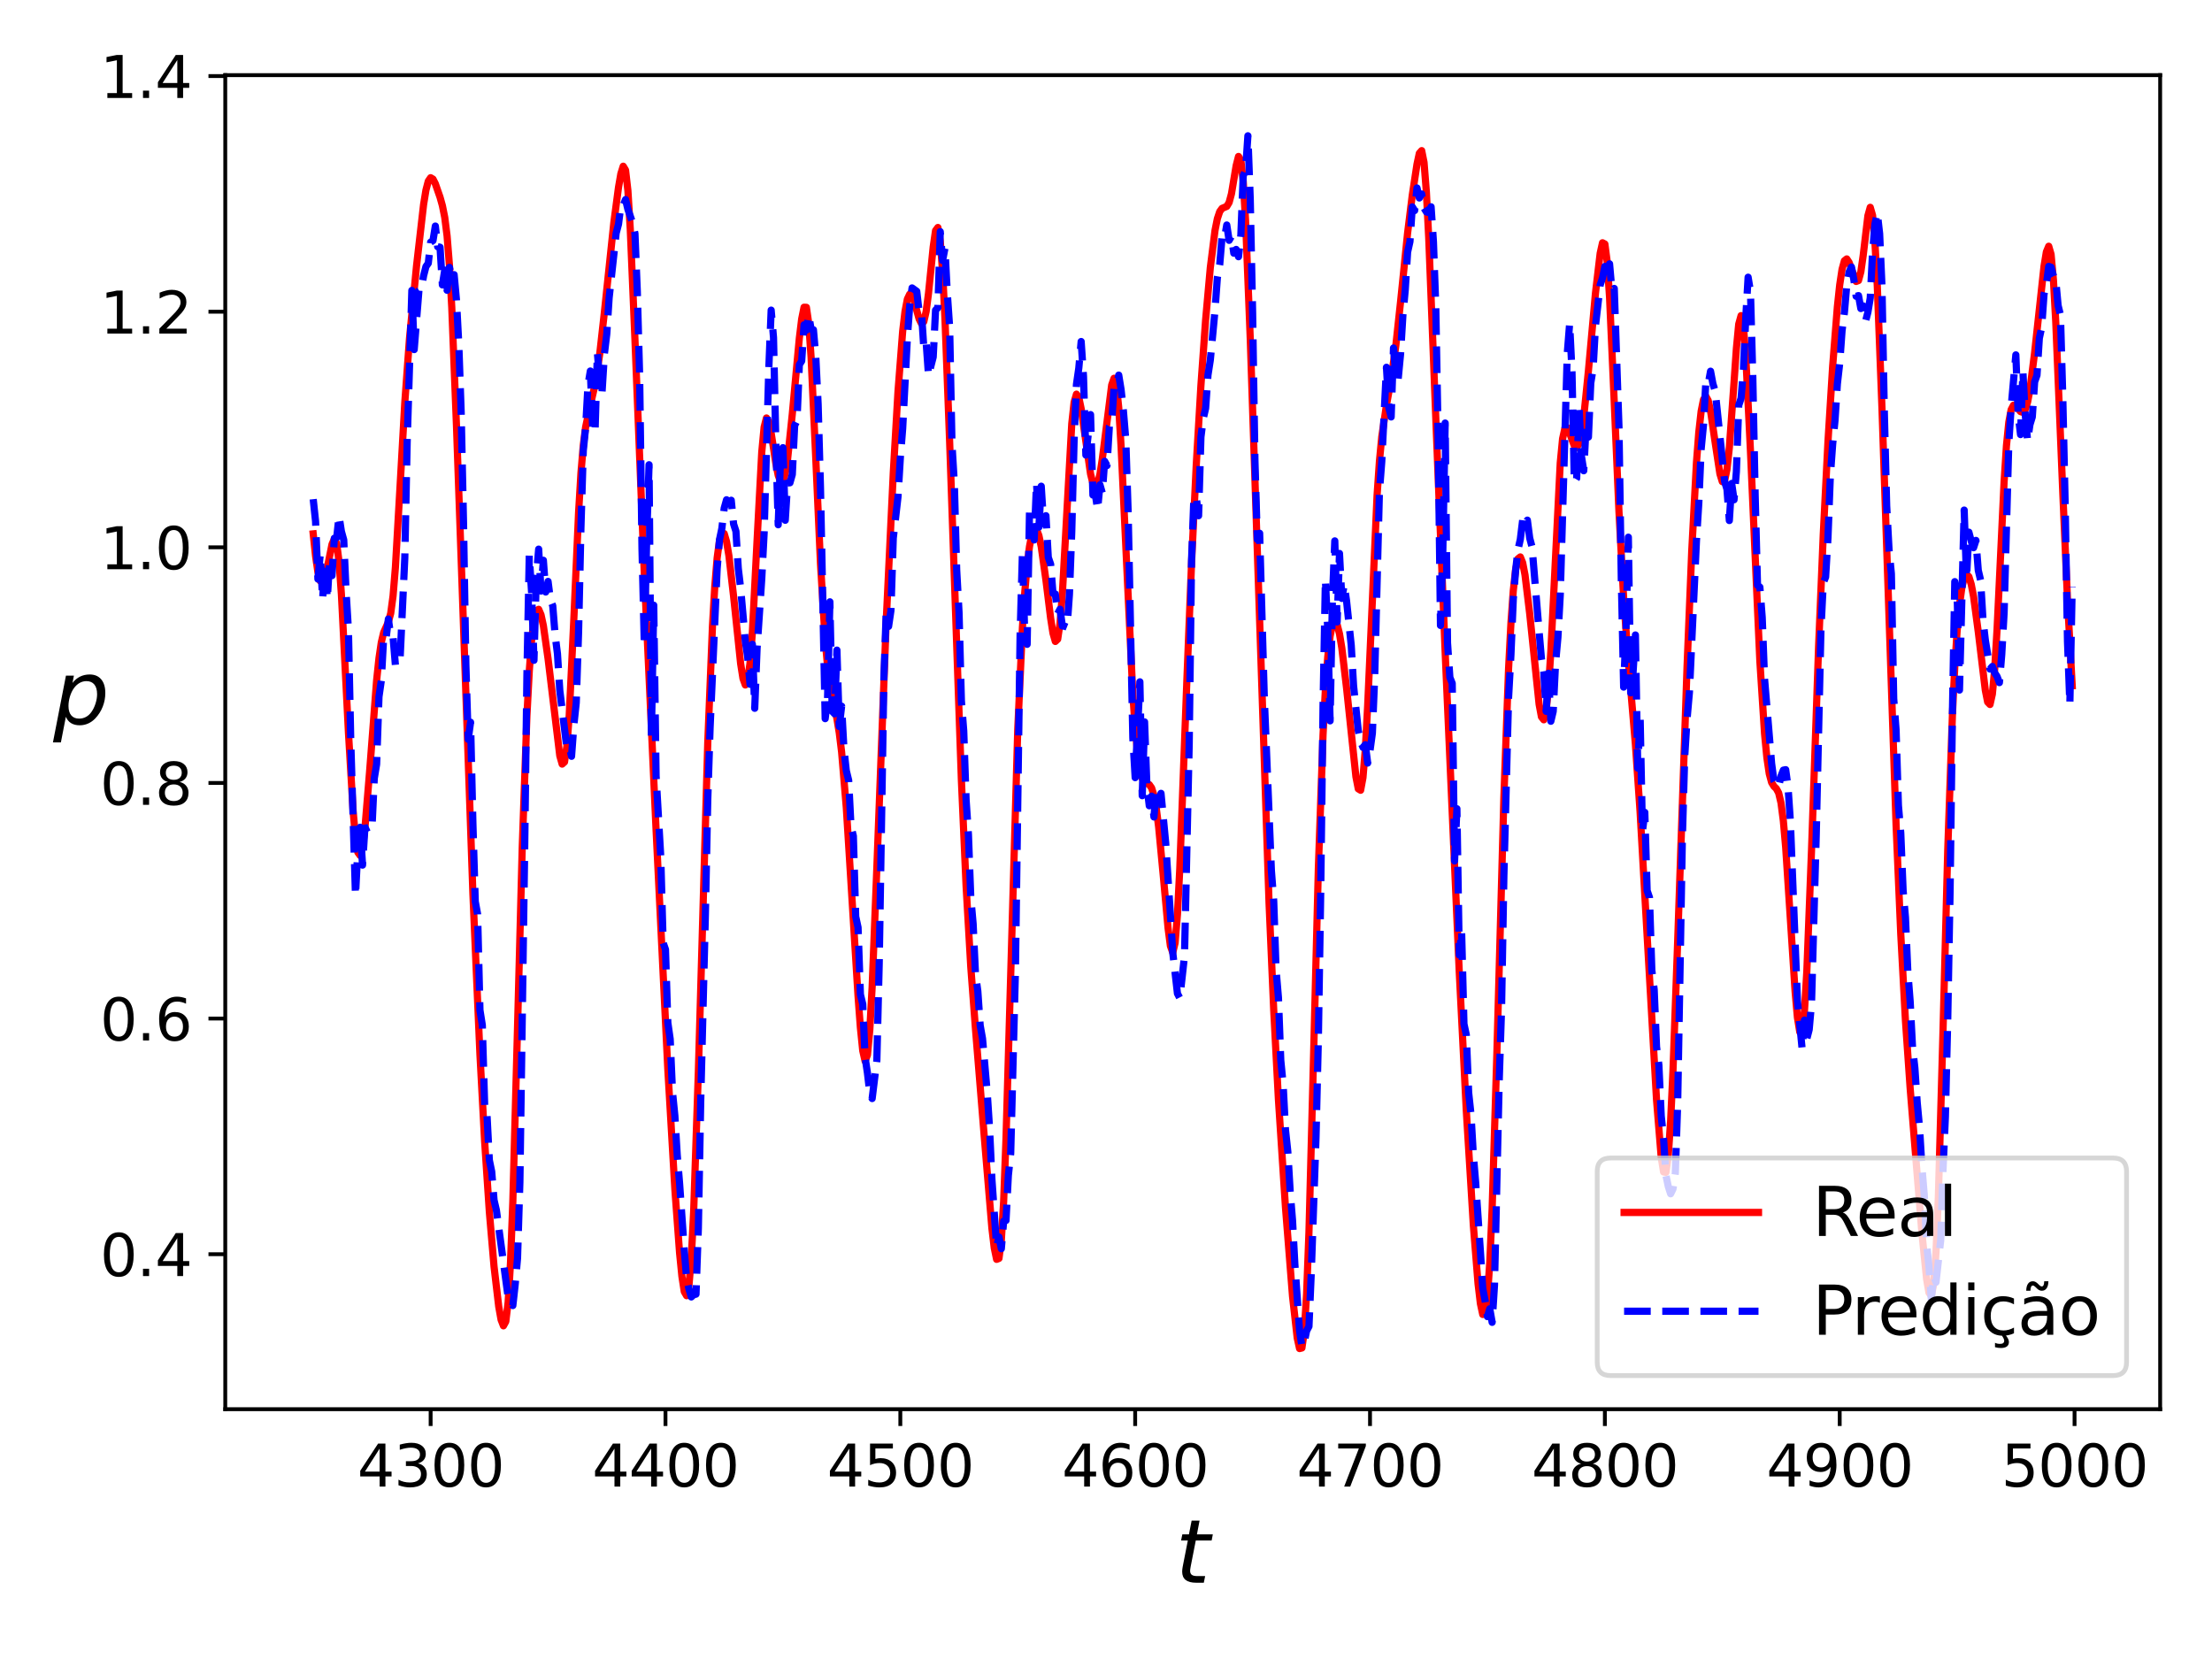 <?xml version="1.0" encoding="utf-8" standalone="no"?>
<!DOCTYPE svg PUBLIC "-//W3C//DTD SVG 1.1//EN"
  "http://www.w3.org/Graphics/SVG/1.1/DTD/svg11.dtd">
<svg xmlns:xlink="http://www.w3.org/1999/xlink" width="460.8pt" height="345.6pt" viewBox="0 0 460.8 345.6" xmlns="http://www.w3.org/2000/svg" version="1.1">
 <defs>
  <style type="text/css">*{stroke-linejoin: round; stroke-linecap: butt}</style>
 </defs>
 <g id="figure_1">
  <g id="patch_1">
   <path d="M 0 345.6 
L 460.8 345.6 
L 460.8 0 
L 0 0 
z
" style="fill: #ffffff"/>
  </g>
  <g id="axes_1">
   <g id="patch_2">
    <path d="M 46.927 293.56 
L 450 293.56 
L 450 15.656 
L 46.927 15.656 
z
" style="fill: #ffffff"/>
   </g>
   <g id="matplotlib.axis_1">
    <g id="xtick_1">
     <g id="line2d_1">
      <defs>
       <path id="ma692138d02" d="M 0 0 
L 0 3.5 
" style="stroke: #000000; stroke-width: 0.8"/>
      </defs>
      <g>
       <use xlink:href="#ma692138d02" x="89.71" y="293.56" style="stroke: #000000; stroke-width: 0.8"/>
      </g>
     </g>
     <g id="text_1">
      <!-- 4300 -->
      <g transform="translate(74.44 309.678)scale(0.12 -0.12)">
       <defs>
        <path id="DejaVuSans-34" d="M 2419 4116 
L 825 1625 
L 2419 1625 
L 2419 4116 
z
M 2253 4666 
L 3047 4666 
L 3047 1625 
L 3713 1625 
L 3713 1100 
L 3047 1100 
L 3047 0 
L 2419 0 
L 2419 1100 
L 313 1100 
L 313 1709 
L 2253 4666 
z
" transform="scale(0.016)"/>
        <path id="DejaVuSans-33" d="M 2597 2516 
Q 3050 2419 3304 2112 
Q 3559 1806 3559 1356 
Q 3559 666 3084 287 
Q 2609 -91 1734 -91 
Q 1441 -91 1130 -33 
Q 819 25 488 141 
L 488 750 
Q 750 597 1062 519 
Q 1375 441 1716 441 
Q 2309 441 2620 675 
Q 2931 909 2931 1356 
Q 2931 1769 2642 2001 
Q 2353 2234 1838 2234 
L 1294 2234 
L 1294 2753 
L 1863 2753 
Q 2328 2753 2575 2939 
Q 2822 3125 2822 3475 
Q 2822 3834 2567 4026 
Q 2313 4219 1838 4219 
Q 1578 4219 1281 4162 
Q 984 4106 628 3988 
L 628 4550 
Q 988 4650 1302 4700 
Q 1616 4750 1894 4750 
Q 2613 4750 3031 4423 
Q 3450 4097 3450 3541 
Q 3450 3153 3228 2886 
Q 3006 2619 2597 2516 
z
" transform="scale(0.016)"/>
        <path id="DejaVuSans-30" d="M 2034 4250 
Q 1547 4250 1301 3770 
Q 1056 3291 1056 2328 
Q 1056 1369 1301 889 
Q 1547 409 2034 409 
Q 2525 409 2770 889 
Q 3016 1369 3016 2328 
Q 3016 3291 2770 3770 
Q 2525 4250 2034 4250 
z
M 2034 4750 
Q 2819 4750 3233 4129 
Q 3647 3509 3647 2328 
Q 3647 1150 3233 529 
Q 2819 -91 2034 -91 
Q 1250 -91 836 529 
Q 422 1150 422 2328 
Q 422 3509 836 4129 
Q 1250 4750 2034 4750 
z
" transform="scale(0.016)"/>
       </defs>
       <use xlink:href="#DejaVuSans-34"/>
       <use xlink:href="#DejaVuSans-33" x="63.623"/>
       <use xlink:href="#DejaVuSans-30" x="127.246"/>
       <use xlink:href="#DejaVuSans-30" x="190.869"/>
      </g>
     </g>
    </g>
    <g id="xtick_2">
     <g id="line2d_2">
      <g>
       <use xlink:href="#ma692138d02" x="138.632" y="293.56" style="stroke: #000000; stroke-width: 0.8"/>
      </g>
     </g>
     <g id="text_2">
      <!-- 4400 -->
      <g transform="translate(123.362 309.678)scale(0.12 -0.12)">
       <use xlink:href="#DejaVuSans-34"/>
       <use xlink:href="#DejaVuSans-34" x="63.623"/>
       <use xlink:href="#DejaVuSans-30" x="127.246"/>
       <use xlink:href="#DejaVuSans-30" x="190.869"/>
      </g>
     </g>
    </g>
    <g id="xtick_3">
     <g id="line2d_3">
      <g>
       <use xlink:href="#ma692138d02" x="187.555" y="293.56" style="stroke: #000000; stroke-width: 0.8"/>
      </g>
     </g>
     <g id="text_3">
      <!-- 4500 -->
      <g transform="translate(172.285 309.678)scale(0.12 -0.12)">
       <defs>
        <path id="DejaVuSans-35" d="M 691 4666 
L 3169 4666 
L 3169 4134 
L 1269 4134 
L 1269 2991 
Q 1406 3038 1543 3061 
Q 1681 3084 1819 3084 
Q 2600 3084 3056 2656 
Q 3513 2228 3513 1497 
Q 3513 744 3044 326 
Q 2575 -91 1722 -91 
Q 1428 -91 1123 -41 
Q 819 9 494 109 
L 494 744 
Q 775 591 1075 516 
Q 1375 441 1709 441 
Q 2250 441 2565 725 
Q 2881 1009 2881 1497 
Q 2881 1984 2565 2268 
Q 2250 2553 1709 2553 
Q 1456 2553 1204 2497 
Q 953 2441 691 2322 
L 691 4666 
z
" transform="scale(0.016)"/>
       </defs>
       <use xlink:href="#DejaVuSans-34"/>
       <use xlink:href="#DejaVuSans-35" x="63.623"/>
       <use xlink:href="#DejaVuSans-30" x="127.246"/>
       <use xlink:href="#DejaVuSans-30" x="190.869"/>
      </g>
     </g>
    </g>
    <g id="xtick_4">
     <g id="line2d_4">
      <g>
       <use xlink:href="#ma692138d02" x="236.477" y="293.56" style="stroke: #000000; stroke-width: 0.8"/>
      </g>
     </g>
     <g id="text_4">
      <!-- 4600 -->
      <g transform="translate(221.207 309.678)scale(0.12 -0.12)">
       <defs>
        <path id="DejaVuSans-36" d="M 2113 2584 
Q 1688 2584 1439 2293 
Q 1191 2003 1191 1497 
Q 1191 994 1439 701 
Q 1688 409 2113 409 
Q 2538 409 2786 701 
Q 3034 994 3034 1497 
Q 3034 2003 2786 2293 
Q 2538 2584 2113 2584 
z
M 3366 4563 
L 3366 3988 
Q 3128 4100 2886 4159 
Q 2644 4219 2406 4219 
Q 1781 4219 1451 3797 
Q 1122 3375 1075 2522 
Q 1259 2794 1537 2939 
Q 1816 3084 2150 3084 
Q 2853 3084 3261 2657 
Q 3669 2231 3669 1497 
Q 3669 778 3244 343 
Q 2819 -91 2113 -91 
Q 1303 -91 875 529 
Q 447 1150 447 2328 
Q 447 3434 972 4092 
Q 1497 4750 2381 4750 
Q 2619 4750 2861 4703 
Q 3103 4656 3366 4563 
z
" transform="scale(0.016)"/>
       </defs>
       <use xlink:href="#DejaVuSans-34"/>
       <use xlink:href="#DejaVuSans-36" x="63.623"/>
       <use xlink:href="#DejaVuSans-30" x="127.246"/>
       <use xlink:href="#DejaVuSans-30" x="190.869"/>
      </g>
     </g>
    </g>
    <g id="xtick_5">
     <g id="line2d_5">
      <g>
       <use xlink:href="#ma692138d02" x="285.4" y="293.56" style="stroke: #000000; stroke-width: 0.8"/>
      </g>
     </g>
     <g id="text_5">
      <!-- 4700 -->
      <g transform="translate(270.13 309.678)scale(0.12 -0.12)">
       <defs>
        <path id="DejaVuSans-37" d="M 525 4666 
L 3525 4666 
L 3525 4397 
L 1831 0 
L 1172 0 
L 2766 4134 
L 525 4134 
L 525 4666 
z
" transform="scale(0.016)"/>
       </defs>
       <use xlink:href="#DejaVuSans-34"/>
       <use xlink:href="#DejaVuSans-37" x="63.623"/>
       <use xlink:href="#DejaVuSans-30" x="127.246"/>
       <use xlink:href="#DejaVuSans-30" x="190.869"/>
      </g>
     </g>
    </g>
    <g id="xtick_6">
     <g id="line2d_6">
      <g>
       <use xlink:href="#ma692138d02" x="334.323" y="293.56" style="stroke: #000000; stroke-width: 0.8"/>
      </g>
     </g>
     <g id="text_6">
      <!-- 4800 -->
      <g transform="translate(319.053 309.678)scale(0.12 -0.12)">
       <defs>
        <path id="DejaVuSans-38" d="M 2034 2216 
Q 1584 2216 1326 1975 
Q 1069 1734 1069 1313 
Q 1069 891 1326 650 
Q 1584 409 2034 409 
Q 2484 409 2743 651 
Q 3003 894 3003 1313 
Q 3003 1734 2745 1975 
Q 2488 2216 2034 2216 
z
M 1403 2484 
Q 997 2584 770 2862 
Q 544 3141 544 3541 
Q 544 4100 942 4425 
Q 1341 4750 2034 4750 
Q 2731 4750 3128 4425 
Q 3525 4100 3525 3541 
Q 3525 3141 3298 2862 
Q 3072 2584 2669 2484 
Q 3125 2378 3379 2068 
Q 3634 1759 3634 1313 
Q 3634 634 3220 271 
Q 2806 -91 2034 -91 
Q 1263 -91 848 271 
Q 434 634 434 1313 
Q 434 1759 690 2068 
Q 947 2378 1403 2484 
z
M 1172 3481 
Q 1172 3119 1398 2916 
Q 1625 2713 2034 2713 
Q 2441 2713 2670 2916 
Q 2900 3119 2900 3481 
Q 2900 3844 2670 4047 
Q 2441 4250 2034 4250 
Q 1625 4250 1398 4047 
Q 1172 3844 1172 3481 
z
" transform="scale(0.016)"/>
       </defs>
       <use xlink:href="#DejaVuSans-34"/>
       <use xlink:href="#DejaVuSans-38" x="63.623"/>
       <use xlink:href="#DejaVuSans-30" x="127.246"/>
       <use xlink:href="#DejaVuSans-30" x="190.869"/>
      </g>
     </g>
    </g>
    <g id="xtick_7">
     <g id="line2d_7">
      <g>
       <use xlink:href="#ma692138d02" x="383.245" y="293.56" style="stroke: #000000; stroke-width: 0.8"/>
      </g>
     </g>
     <g id="text_7">
      <!-- 4900 -->
      <g transform="translate(367.975 309.678)scale(0.12 -0.12)">
       <defs>
        <path id="DejaVuSans-39" d="M 703 97 
L 703 672 
Q 941 559 1184 500 
Q 1428 441 1663 441 
Q 2288 441 2617 861 
Q 2947 1281 2994 2138 
Q 2813 1869 2534 1725 
Q 2256 1581 1919 1581 
Q 1219 1581 811 2004 
Q 403 2428 403 3163 
Q 403 3881 828 4315 
Q 1253 4750 1959 4750 
Q 2769 4750 3195 4129 
Q 3622 3509 3622 2328 
Q 3622 1225 3098 567 
Q 2575 -91 1691 -91 
Q 1453 -91 1209 -44 
Q 966 3 703 97 
z
M 1959 2075 
Q 2384 2075 2632 2365 
Q 2881 2656 2881 3163 
Q 2881 3666 2632 3958 
Q 2384 4250 1959 4250 
Q 1534 4250 1286 3958 
Q 1038 3666 1038 3163 
Q 1038 2656 1286 2365 
Q 1534 2075 1959 2075 
z
" transform="scale(0.016)"/>
       </defs>
       <use xlink:href="#DejaVuSans-34"/>
       <use xlink:href="#DejaVuSans-39" x="63.623"/>
       <use xlink:href="#DejaVuSans-30" x="127.246"/>
       <use xlink:href="#DejaVuSans-30" x="190.869"/>
      </g>
     </g>
    </g>
    <g id="xtick_8">
     <g id="line2d_8">
      <g>
       <use xlink:href="#ma692138d02" x="432.168" y="293.56" style="stroke: #000000; stroke-width: 0.8"/>
      </g>
     </g>
     <g id="text_8">
      <!-- 5000 -->
      <g transform="translate(416.898 309.678)scale(0.12 -0.12)">
       <use xlink:href="#DejaVuSans-35"/>
       <use xlink:href="#DejaVuSans-30" x="63.623"/>
       <use xlink:href="#DejaVuSans-30" x="127.246"/>
       <use xlink:href="#DejaVuSans-30" x="190.869"/>
      </g>
     </g>
    </g>
    <g id="text_9">
     <!-- $t$ -->
     <g transform="translate(244.863 329.851)scale(0.18 -0.18)">
      <defs>
       <path id="DejaVuSans-Oblique-74" d="M 2706 3500 
L 2619 3053 
L 1472 3053 
L 1100 1153 
Q 1081 1047 1072 975 
Q 1063 903 1063 863 
Q 1063 663 1183 572 
Q 1303 481 1569 481 
L 2150 481 
L 2053 0 
L 1503 0 
Q 991 0 739 200 
Q 488 400 488 806 
Q 488 878 497 964 
Q 506 1050 525 1153 
L 897 3053 
L 409 3053 
L 500 3500 
L 978 3500 
L 1172 4494 
L 1747 4494 
L 1556 3500 
L 2706 3500 
z
" transform="scale(0.016)"/>
      </defs>
      <use xlink:href="#DejaVuSans-Oblique-74" transform="translate(0 0.781)"/>
     </g>
    </g>
   </g>
   <g id="matplotlib.axis_2">
    <g id="ytick_1">
     <g id="line2d_9">
      <defs>
       <path id="m17a01eaa31" d="M 0 0 
L -3.5 0 
" style="stroke: #000000; stroke-width: 0.8"/>
      </defs>
      <g>
       <use xlink:href="#m17a01eaa31" x="46.927" y="261.269" style="stroke: #000000; stroke-width: 0.8"/>
      </g>
     </g>
     <g id="text_10">
      <!-- 0.4 -->
      <g transform="translate(20.843 265.828)scale(0.12 -0.12)">
       <defs>
        <path id="DejaVuSans-2e" d="M 684 794 
L 1344 794 
L 1344 0 
L 684 0 
L 684 794 
z
" transform="scale(0.016)"/>
       </defs>
       <use xlink:href="#DejaVuSans-30"/>
       <use xlink:href="#DejaVuSans-2e" x="63.623"/>
       <use xlink:href="#DejaVuSans-34" x="95.41"/>
      </g>
     </g>
    </g>
    <g id="ytick_2">
     <g id="line2d_10">
      <g>
       <use xlink:href="#m17a01eaa31" x="46.927" y="212.185" style="stroke: #000000; stroke-width: 0.8"/>
      </g>
     </g>
     <g id="text_11">
      <!-- 0.6 -->
      <g transform="translate(20.843 216.744)scale(0.12 -0.12)">
       <use xlink:href="#DejaVuSans-30"/>
       <use xlink:href="#DejaVuSans-2e" x="63.623"/>
       <use xlink:href="#DejaVuSans-36" x="95.41"/>
      </g>
     </g>
    </g>
    <g id="ytick_3">
     <g id="line2d_11">
      <g>
       <use xlink:href="#m17a01eaa31" x="46.927" y="163.101" style="stroke: #000000; stroke-width: 0.8"/>
      </g>
     </g>
     <g id="text_12">
      <!-- 0.8 -->
      <g transform="translate(20.843 167.66)scale(0.12 -0.12)">
       <use xlink:href="#DejaVuSans-30"/>
       <use xlink:href="#DejaVuSans-2e" x="63.623"/>
       <use xlink:href="#DejaVuSans-38" x="95.41"/>
      </g>
     </g>
    </g>
    <g id="ytick_4">
     <g id="line2d_12">
      <g>
       <use xlink:href="#m17a01eaa31" x="46.927" y="114.016" style="stroke: #000000; stroke-width: 0.8"/>
      </g>
     </g>
     <g id="text_13">
      <!-- 1.0 -->
      <g transform="translate(20.843 118.576)scale(0.12 -0.12)">
       <defs>
        <path id="DejaVuSans-31" d="M 794 531 
L 1825 531 
L 1825 4091 
L 703 3866 
L 703 4441 
L 1819 4666 
L 2450 4666 
L 2450 531 
L 3481 531 
L 3481 0 
L 794 0 
L 794 531 
z
" transform="scale(0.016)"/>
       </defs>
       <use xlink:href="#DejaVuSans-31"/>
       <use xlink:href="#DejaVuSans-2e" x="63.623"/>
       <use xlink:href="#DejaVuSans-30" x="95.41"/>
      </g>
     </g>
    </g>
    <g id="ytick_5">
     <g id="line2d_13">
      <g>
       <use xlink:href="#m17a01eaa31" x="46.927" y="64.932" style="stroke: #000000; stroke-width: 0.8"/>
      </g>
     </g>
     <g id="text_14">
      <!-- 1.2 -->
      <g transform="translate(20.843 69.491)scale(0.12 -0.12)">
       <defs>
        <path id="DejaVuSans-32" d="M 1228 531 
L 3431 531 
L 3431 0 
L 469 0 
L 469 531 
Q 828 903 1448 1529 
Q 2069 2156 2228 2338 
Q 2531 2678 2651 2914 
Q 2772 3150 2772 3378 
Q 2772 3750 2511 3984 
Q 2250 4219 1831 4219 
Q 1534 4219 1204 4116 
Q 875 4013 500 3803 
L 500 4441 
Q 881 4594 1212 4672 
Q 1544 4750 1819 4750 
Q 2544 4750 2975 4387 
Q 3406 4025 3406 3419 
Q 3406 3131 3298 2873 
Q 3191 2616 2906 2266 
Q 2828 2175 2409 1742 
Q 1991 1309 1228 531 
z
" transform="scale(0.016)"/>
       </defs>
       <use xlink:href="#DejaVuSans-31"/>
       <use xlink:href="#DejaVuSans-2e" x="63.623"/>
       <use xlink:href="#DejaVuSans-32" x="95.41"/>
      </g>
     </g>
    </g>
    <g id="ytick_6">
     <g id="line2d_14">
      <g>
       <use xlink:href="#m17a01eaa31" x="46.927" y="15.848" style="stroke: #000000; stroke-width: 0.8"/>
      </g>
     </g>
     <g id="text_15">
      <!-- 1.4 -->
      <g transform="translate(20.843 20.407)scale(0.12 -0.12)">
       <use xlink:href="#DejaVuSans-31"/>
       <use xlink:href="#DejaVuSans-2e" x="63.623"/>
       <use xlink:href="#DejaVuSans-34" x="95.41"/>
      </g>
     </g>
    </g>
    <g id="text_16">
     <!-- $p$ -->
     <g transform="translate(11.083 150.828)scale(0.18 -0.18)">
      <defs>
       <path id="DejaVuSans-Oblique-70" d="M 3175 2156 
Q 3175 2616 2975 2859 
Q 2775 3103 2400 3103 
Q 2144 3103 1911 2972 
Q 1678 2841 1497 2591 
Q 1319 2344 1212 1994 
Q 1106 1644 1106 1300 
Q 1106 863 1306 627 
Q 1506 391 1875 391 
Q 2147 391 2380 519 
Q 2613 647 2778 891 
Q 2956 1147 3065 1494 
Q 3175 1841 3175 2156 
z
M 1394 2969 
Q 1625 3272 1939 3428 
Q 2253 3584 2638 3584 
Q 3175 3584 3472 3232 
Q 3769 2881 3769 2247 
Q 3769 1728 3584 1258 
Q 3400 788 3053 416 
Q 2822 169 2531 39 
Q 2241 -91 1919 -91 
Q 1547 -91 1294 64 
Q 1041 219 916 525 
L 556 -1331 
L -19 -1331 
L 922 3500 
L 1497 3500 
L 1394 2969 
z
" transform="scale(0.016)"/>
      </defs>
      <use xlink:href="#DejaVuSans-Oblique-70"/>
     </g>
    </g>
   </g>
   <g id="line2d_15">
    <path d="M 65.248 111.214 
L 65.738 115.834 
L 66.227 119.171 
L 66.716 121.034 
L 67.205 121.379 
L 67.695 120.341 
L 68.184 118.264 
L 69.162 113.389 
L 69.651 112.242 
L 70.141 113.22 
L 70.63 117.053 
L 71.119 123.801 
L 72.587 152.574 
L 73.565 168.986 
L 74.054 174.427 
L 74.544 177.557 
L 75.033 178.226 
L 75.522 176.494 
L 76.011 172.657 
L 76.99 160.788 
L 78.457 141.748 
L 78.947 137.117 
L 79.436 133.805 
L 79.925 131.751 
L 80.904 129.572 
L 81.393 127.752 
L 81.882 124.131 
L 82.371 118.178 
L 83.35 101.138 
L 84.328 83.857 
L 85.307 70.487 
L 86.774 55.378 
L 88.242 42.594 
L 88.731 39.607 
L 89.22 37.731 
L 89.71 37.023 
L 90.199 37.313 
L 90.688 38.278 
L 91.667 41.083 
L 92.156 42.837 
L 92.645 45.276 
L 93.134 49.13 
L 93.623 55.22 
L 94.113 64.034 
L 95.091 88.658 
L 98.516 186.215 
L 99.983 219.683 
L 100.962 237.821 
L 101.94 252.443 
L 102.919 263.851 
L 103.897 272.201 
L 104.386 274.931 
L 104.876 276.195 
L 105.365 275.296 
L 105.854 271.279 
L 106.343 263.136 
L 106.833 250.32 
L 107.811 214.06 
L 108.789 176.624 
L 109.768 149.064 
L 110.257 139.79 
L 110.746 133.28 
L 111.236 129.202 
L 111.725 127.203 
L 112.214 126.933 
L 112.703 128.071 
L 113.193 130.329 
L 114.171 137.223 
L 116.617 157.447 
L 117.106 159.175 
L 117.596 158.741 
L 118.085 155.503 
L 118.574 149.145 
L 119.552 128.736 
L 120.531 106.756 
L 121.02 98.577 
L 121.509 92.786 
L 121.999 88.945 
L 122.977 84.392 
L 123.955 80.151 
L 124.934 73.73 
L 125.912 64.99 
L 127.869 46.398 
L 128.848 39.008 
L 129.337 36.184 
L 129.826 34.628 
L 130.315 35.443 
L 130.805 39.725 
L 131.294 47.682 
L 132.272 70.735 
L 134.229 119.678 
L 136.675 172.893 
L 139.121 222.764 
L 140.589 247.759 
L 141.568 260.999 
L 142.057 265.906 
L 142.546 269.081 
L 143.035 269.919 
L 143.525 267.751 
L 144.014 261.997 
L 144.503 252.401 
L 145.481 223.261 
L 147.438 154.786 
L 148.417 130.466 
L 148.906 122.117 
L 149.395 116.227 
L 149.884 112.601 
L 150.374 110.996 
L 150.863 111.155 
L 151.352 112.821 
L 151.841 115.737 
L 152.82 124.221 
L 154.287 138.247 
L 154.777 141.351 
L 155.266 142.694 
L 155.755 141.736 
L 156.244 138.104 
L 156.734 131.714 
L 157.712 112.623 
L 158.691 94.161 
L 159.18 88.98 
L 159.669 87.072 
L 160.158 87.805 
L 160.647 90.228 
L 161.626 96.545 
L 162.115 99.022 
L 162.604 100.376 
L 163.094 100.309 
L 163.583 98.702 
L 164.072 95.628 
L 165.05 86.24 
L 166.518 70.441 
L 167.007 66.439 
L 167.497 64.003 
L 167.986 64.022 
L 168.475 67.393 
L 168.964 74.384 
L 169.943 95.526 
L 170.921 117.352 
L 171.9 133.373 
L 172.389 138.685 
L 172.878 142.468 
L 173.857 147.39 
L 174.346 149.706 
L 174.835 152.668 
L 175.324 156.668 
L 176.303 168.265 
L 177.77 191.78 
L 178.749 207.537 
L 179.238 214.095 
L 179.727 218.887 
L 180.216 221.053 
L 180.706 219.754 
L 181.195 214.525 
L 181.684 205.613 
L 182.663 180.795 
L 184.619 129.355 
L 186.087 98.517 
L 187.066 81.616 
L 188.044 68.992 
L 188.533 64.853 
L 189.023 62.301 
L 189.512 61.277 
L 190.001 61.582 
L 190.49 62.883 
L 191.469 66.435 
L 191.958 67.403 
L 192.447 67.001 
L 192.936 64.874 
L 193.426 61.089 
L 194.404 51.423 
L 194.893 48.043 
L 195.382 47.388 
L 195.872 50.227 
L 196.361 56.667 
L 196.85 66.28 
L 197.829 92.057 
L 200.275 162.482 
L 201.253 184.502 
L 202.232 201.431 
L 203.21 214.339 
L 205.167 238.322 
L 206.635 255.892 
L 207.124 259.995 
L 207.613 262.344 
L 208.102 262.153 
L 208.592 258.431 
L 209.081 250.225 
L 209.57 237.224 
L 212.016 151.928 
L 212.995 130.66 
L 213.484 123.318 
L 213.973 117.79 
L 214.462 113.846 
L 214.951 111.335 
L 215.441 110.167 
L 215.93 110.271 
L 216.419 111.558 
L 216.908 113.892 
L 217.887 120.856 
L 218.865 128.768 
L 219.355 131.91 
L 219.844 133.625 
L 220.333 133.155 
L 220.822 129.892 
L 221.311 123.662 
L 223.268 88.277 
L 223.758 83.772 
L 224.247 82.109 
L 224.736 82.79 
L 225.225 85.14 
L 227.182 98.736 
L 227.671 100.707 
L 228.161 101.431 
L 228.65 100.781 
L 229.139 98.785 
L 229.628 95.639 
L 231.585 80.196 
L 232.074 78.805 
L 232.564 80.157 
L 233.053 84.939 
L 233.542 92.993 
L 235.988 144.612 
L 236.477 151.624 
L 236.967 156.803 
L 237.456 160.228 
L 237.945 162.153 
L 238.434 162.985 
L 239.413 163.447 
L 239.902 164.141 
L 240.391 165.724 
L 240.88 168.432 
L 241.37 172.293 
L 242.348 182.605 
L 243.327 193.319 
L 243.816 197.059 
L 244.305 198.424 
L 244.794 196.427 
L 245.283 190.509 
L 245.773 180.926 
L 247.24 141.901 
L 248.219 117.365 
L 249.197 96.97 
L 250.176 80.27 
L 251.154 66.622 
L 252.133 55.721 
L 253.111 47.99 
L 253.6 45.55 
L 254.09 44.076 
L 254.579 43.409 
L 255.557 42.998 
L 256.046 42.188 
L 256.536 40.364 
L 257.514 34.501 
L 258.003 32.592 
L 258.493 33.357 
L 258.982 37.751 
L 259.471 45.848 
L 260.449 70.525 
L 264.363 188.039 
L 265.342 210.471 
L 266.32 229.055 
L 267.788 251.508 
L 269.256 270.024 
L 270.234 278.734 
L 270.723 280.928 
L 271.212 280.804 
L 271.702 277.378 
L 272.191 269.554 
L 272.68 256.675 
L 273.659 219.328 
L 274.637 180.935 
L 275.615 153.031 
L 276.105 143.617 
L 276.594 136.895 
L 277.083 132.508 
L 277.572 130.11 
L 278.062 129.393 
L 278.551 130.105 
L 279.04 132.036 
L 279.529 135.003 
L 280.508 143.289 
L 282.465 161.819 
L 282.954 164.328 
L 283.443 164.624 
L 283.932 161.99 
L 284.422 156.051 
L 284.911 147.009 
L 286.868 103.211 
L 287.357 96.131 
L 287.846 91.015 
L 288.825 84.397 
L 289.803 78.97 
L 290.781 71.974 
L 291.76 62.894 
L 293.228 48.543 
L 294.206 40.641 
L 295.185 34.207 
L 295.674 31.932 
L 296.163 31.38 
L 296.652 33.836 
L 297.141 40.022 
L 297.631 49.525 
L 299.098 86.98 
L 301.055 135.912 
L 303.991 202.487 
L 305.458 231.357 
L 306.926 255.261 
L 307.904 267.399 
L 308.394 271.559 
L 308.883 273.827 
L 309.372 273.58 
L 309.861 270.14 
L 310.35 262.941 
L 310.84 251.789 
L 311.818 219.788 
L 313.286 166.108 
L 314.264 139.267 
L 314.754 129.855 
L 315.243 123.057 
L 315.732 118.662 
L 316.221 116.409 
L 316.71 116.021 
L 317.2 117.231 
L 317.689 119.78 
L 318.667 127.856 
L 320.624 146.719 
L 321.113 149.334 
L 321.603 149.948 
L 322.092 148.034 
L 322.581 143.271 
L 323.07 135.687 
L 325.027 96.441 
L 325.516 91.38 
L 326.006 89.178 
L 326.495 89.089 
L 326.984 90.206 
L 327.963 92.877 
L 328.452 93.236 
L 328.941 92.433 
L 329.43 90.312 
L 329.92 86.908 
L 330.898 77.242 
L 332.366 61.072 
L 333.344 52.772 
L 333.833 50.572 
L 334.323 50.834 
L 334.812 54.543 
L 335.301 61.944 
L 336.279 83.808 
L 337.258 106.522 
L 338.236 124.602 
L 339.215 137.822 
L 340.682 155.019 
L 341.661 169.132 
L 343.129 194.965 
L 345.086 229.1 
L 346.064 241.114 
L 346.553 244.138 
L 347.042 244.213 
L 347.532 240.741 
L 348.021 233.566 
L 348.51 223.125 
L 349.489 196.115 
L 351.445 138.889 
L 352.424 114.712 
L 353.402 96.401 
L 353.892 90.044 
L 354.381 85.669 
L 354.87 83.22 
L 355.359 82.548 
L 355.848 83.435 
L 356.338 85.602 
L 357.316 92.291 
L 358.295 98.731 
L 358.784 100.334 
L 359.273 100.118 
L 359.762 97.764 
L 360.252 93.258 
L 361.23 79.65 
L 361.719 72.636 
L 362.208 67.518 
L 362.698 65.75 
L 363.187 68.047 
L 363.676 74.163 
L 364.655 93.973 
L 366.611 137.705 
L 367.59 152.865 
L 368.079 157.881 
L 368.568 161.181 
L 369.058 163.002 
L 369.547 163.811 
L 370.036 164.277 
L 370.525 165.176 
L 371.014 167.243 
L 371.504 170.995 
L 371.993 176.562 
L 372.971 191.515 
L 373.95 206.516 
L 374.439 211.983 
L 374.928 214.989 
L 375.418 214.711 
L 375.907 210.531 
L 376.396 202.35 
L 377.374 177.107 
L 378.842 134.84 
L 379.821 111.303 
L 380.799 92.014 
L 381.777 76.278 
L 382.756 63.925 
L 383.245 59.338 
L 383.734 56.1 
L 384.224 54.323 
L 384.713 53.936 
L 385.202 54.671 
L 386.67 58.632 
L 387.159 58.441 
L 387.648 56.626 
L 388.137 53.2 
L 389.116 44.947 
L 389.605 43.189 
L 390.094 44.878 
L 390.584 50.455 
L 391.073 59.553 
L 392.051 85.042 
L 394.987 171.801 
L 395.965 194.607 
L 396.943 212.663 
L 397.922 226.723 
L 400.368 256.833 
L 401.346 266.441 
L 401.836 269.287 
L 402.325 269.954 
L 402.814 267.514 
L 403.303 260.917 
L 403.793 249.451 
L 404.771 214.58 
L 405.75 177.137 
L 406.728 148.869 
L 407.217 138.903 
L 407.706 131.404 
L 408.196 126.025 
L 408.685 122.438 
L 409.174 120.376 
L 409.663 119.65 
L 410.153 120.129 
L 410.642 121.709 
L 411.131 124.268 
L 412.109 131.619 
L 413.577 143.787 
L 414.066 146.25 
L 414.556 146.76 
L 415.045 144.595 
L 415.534 139.336 
L 416.023 131.135 
L 417.491 100.334 
L 417.98 92.861 
L 418.469 87.962 
L 418.959 85.341 
L 419.448 84.414 
L 419.937 84.547 
L 420.916 85.75 
L 421.405 85.907 
L 421.894 85.314 
L 422.383 83.767 
L 422.872 81.198 
L 423.851 73.446 
L 425.808 55.45 
L 426.297 52.472 
L 426.786 51.296 
L 427.275 52.977 
L 427.765 58.295 
L 428.254 67.071 
L 429.722 102.724 
L 430.7 124.98 
L 431.678 142.853 
L 431.678 142.853 
" clip-path="url(#p34cf975950)" style="fill: none; stroke: #ff0000; stroke-width: 1.5; stroke-linecap: square"/>
   </g>
   <g id="line2d_16">
    <path d="M 65.248 103.991 
L 65.738 108.601 
L 66.227 120.63 
L 66.716 115.443 
L 67.205 124.787 
L 67.695 117.274 
L 68.184 124.744 
L 68.673 116.637 
L 69.162 119.915 
L 69.651 112.122 
L 70.141 111.979 
L 70.63 107.532 
L 71.119 110.694 
L 71.608 112.471 
L 72.098 123.277 
L 72.587 131.299 
L 73.076 154.598 
L 74.054 186.564 
L 74.544 176.962 
L 75.033 172.335 
L 75.522 180.221 
L 76.011 172.505 
L 76.501 172.487 
L 76.99 172.26 
L 77.479 172.714 
L 77.968 162.148 
L 78.457 159.204 
L 78.947 145.146 
L 79.436 141.745 
L 79.925 132.728 
L 80.414 133.131 
L 80.904 128.956 
L 81.393 132.49 
L 81.882 132.718 
L 82.371 138.556 
L 82.861 137.239 
L 83.35 137.14 
L 84.328 116.209 
L 84.817 92.212 
L 85.796 60.502 
L 86.285 72.827 
L 87.264 60.546 
L 87.753 60.216 
L 88.242 57.453 
L 88.731 55.534 
L 89.22 54.832 
L 89.71 50.45 
L 90.199 50.127 
L 90.688 47.09 
L 91.177 51.4 
L 91.667 51.499 
L 92.156 59.35 
L 92.645 56.268 
L 93.134 60.467 
L 93.623 55.693 
L 94.113 57.956 
L 94.602 57.218 
L 95.091 62.509 
L 95.58 71.81 
L 96.07 85.889 
L 96.559 108.889 
L 97.048 138.405 
L 97.537 154.016 
L 98.027 150.451 
L 98.516 171.603 
L 99.005 187.79 
L 99.494 190.45 
L 99.983 210.432 
L 100.473 213.534 
L 100.962 230.19 
L 101.451 232.255 
L 101.94 241.684 
L 102.43 244.06 
L 102.919 250.01 
L 103.408 252.11 
L 105.854 270.241 
L 106.343 271.52 
L 106.833 271.971 
L 107.322 267.572 
L 107.811 262.113 
L 108.3 246.278 
L 109.279 178.431 
L 109.768 140.489 
L 110.257 115.689 
L 110.746 123.514 
L 111.236 137.554 
L 111.725 120.182 
L 112.214 114.395 
L 112.703 123.124 
L 113.193 116.714 
L 113.682 123.323 
L 114.171 121.118 
L 114.66 124.969 
L 115.149 126.196 
L 115.639 132.294 
L 116.128 136.177 
L 116.617 143.844 
L 118.085 155.785 
L 118.574 155.551 
L 119.063 157.554 
L 119.552 150.973 
L 120.042 146.384 
L 120.531 131.556 
L 121.02 109.927 
L 121.509 93.882 
L 121.999 89.041 
L 122.488 80.214 
L 122.977 77.291 
L 123.466 89.172 
L 123.955 90.102 
L 124.445 73.463 
L 124.934 79.505 
L 125.423 81.589 
L 125.912 73.677 
L 126.402 69.567 
L 126.891 62.061 
L 128.359 48.56 
L 128.848 46.697 
L 129.337 42.772 
L 129.826 42.774 
L 130.315 41.573 
L 130.805 43.613 
L 131.783 46.423 
L 132.272 48.655 
L 132.762 60.713 
L 133.251 78.389 
L 133.74 114.339 
L 134.229 134.51 
L 134.718 112.265 
L 135.208 96.814 
L 135.697 153.322 
L 136.186 126.072 
L 136.675 161.599 
L 137.654 178.604 
L 138.143 196.386 
L 138.632 197.797 
L 139.121 213.036 
L 139.611 216.457 
L 140.1 227.56 
L 140.589 232.443 
L 141.078 240.616 
L 141.568 246.488 
L 142.546 260.4 
L 143.035 266.329 
L 143.525 268.551 
L 144.014 270.177 
L 144.503 269.715 
L 144.992 269.598 
L 145.481 255.81 
L 145.971 229.436 
L 146.949 190.295 
L 147.438 166.621 
L 147.928 151.513 
L 149.395 118.471 
L 149.884 112.431 
L 150.374 110.089 
L 150.863 105.863 
L 151.352 104.111 
L 151.841 104.557 
L 152.331 104.215 
L 152.82 109.159 
L 153.309 110.673 
L 153.798 118.405 
L 154.287 122.532 
L 155.266 133.621 
L 155.755 136.819 
L 156.244 142.552 
L 156.734 134.213 
L 157.223 147.552 
L 157.712 135.108 
L 158.691 120.503 
L 159.18 111.087 
L 160.158 76.697 
L 160.647 64.606 
L 161.137 70.31 
L 161.626 92.373 
L 162.115 109.317 
L 162.604 95.098 
L 163.094 93.259 
L 163.583 108.384 
L 164.072 100.618 
L 164.561 100.571 
L 165.05 98.845 
L 165.54 88.637 
L 166.029 87.614 
L 166.518 75.985 
L 167.007 75.2 
L 167.497 67.663 
L 167.986 68.778 
L 168.475 65.669 
L 168.964 68.555 
L 169.453 68.698 
L 169.943 74.262 
L 170.432 84.198 
L 170.921 101.625 
L 171.9 149.708 
L 172.389 145.763 
L 172.878 125.369 
L 173.367 148.171 
L 173.857 148.695 
L 174.346 135.43 
L 174.835 151.352 
L 175.324 147.106 
L 175.813 156.133 
L 176.303 160.557 
L 176.792 162.547 
L 177.281 172.217 
L 177.77 174.146 
L 178.26 190.937 
L 178.749 193.208 
L 179.238 207.152 
L 179.727 209.194 
L 180.216 220.291 
L 180.706 223.538 
L 181.195 227.703 
L 181.684 228.848 
L 182.663 220.877 
L 183.152 200.79 
L 184.13 141.281 
L 184.619 127.365 
L 185.109 130.491 
L 185.598 127.184 
L 186.087 112.067 
L 187.066 103.519 
L 187.555 95.386 
L 188.044 89.268 
L 189.023 70.32 
L 189.512 63.624 
L 190.001 59.98 
L 190.979 60.689 
L 191.469 65.005 
L 191.958 65.04 
L 192.447 72.449 
L 192.936 71.36 
L 193.426 78.195 
L 194.404 74.377 
L 194.893 64.61 
L 195.382 64.095 
L 195.872 48.263 
L 196.361 54.278 
L 196.85 51.706 
L 197.339 61.091 
L 197.829 68.19 
L 198.318 92.627 
L 198.807 100.684 
L 199.296 118.728 
L 199.785 127.583 
L 200.275 145.987 
L 200.764 152.266 
L 201.253 166.577 
L 201.742 173.848 
L 202.232 186.963 
L 202.721 192.457 
L 203.21 202.905 
L 203.699 206.489 
L 204.189 213.619 
L 204.678 216.365 
L 205.656 227.586 
L 206.145 235.115 
L 206.635 245.657 
L 207.613 259.719 
L 208.102 257.686 
L 208.592 260.132 
L 209.081 254.388 
L 209.57 254.246 
L 210.059 244.846 
L 210.548 240.264 
L 211.527 202.487 
L 212.505 132.326 
L 212.995 114.954 
L 213.484 132.77 
L 213.973 134.221 
L 214.462 106.746 
L 214.951 107.923 
L 215.441 112.477 
L 215.93 100.632 
L 216.419 109.812 
L 216.908 101.287 
L 217.398 109.098 
L 217.887 107.429 
L 218.376 116.116 
L 218.865 117.525 
L 219.355 123.603 
L 219.844 123.738 
L 220.333 127.842 
L 220.822 126.912 
L 221.311 130.413 
L 221.801 130.45 
L 222.29 130.645 
L 222.779 123.854 
L 223.268 110.715 
L 223.758 91.653 
L 224.247 80.07 
L 224.736 76.673 
L 225.225 71.146 
L 225.714 78.433 
L 226.204 94.801 
L 227.182 86.369 
L 227.671 103.125 
L 228.161 102.887 
L 228.65 106.13 
L 229.139 100.995 
L 229.628 102.707 
L 230.117 96.09 
L 230.607 96.984 
L 231.096 88.853 
L 231.585 88.01 
L 232.074 80.805 
L 232.564 80.318 
L 233.053 78.144 
L 233.542 81.171 
L 234.031 85.661 
L 234.521 91.568 
L 235.01 106.591 
L 235.988 153.681 
L 236.477 161.996 
L 237.456 142.037 
L 237.945 165.755 
L 238.434 150.385 
L 238.924 163.756 
L 239.413 167.856 
L 239.902 165.853 
L 240.391 170.19 
L 240.88 164.489 
L 241.37 166.792 
L 241.859 165.267 
L 242.837 175.62 
L 243.816 190.553 
L 244.305 198.408 
L 245.283 206.965 
L 245.773 207.918 
L 246.751 199.167 
L 247.73 155.063 
L 248.219 116.798 
L 248.708 103.614 
L 249.197 103.549 
L 249.687 107.434 
L 250.176 91.03 
L 250.665 87.171 
L 251.154 85.052 
L 251.643 78.129 
L 252.133 74.987 
L 253.111 64.622 
L 253.6 57.841 
L 254.09 55.129 
L 254.579 49.33 
L 255.068 49.713 
L 255.557 46.87 
L 256.046 50.068 
L 256.536 49.219 
L 257.025 52.743 
L 257.514 51.961 
L 258.003 53.476 
L 258.493 48.963 
L 258.982 36.63 
L 259.471 35.502 
L 259.96 28.288 
L 260.449 41.529 
L 260.939 64.943 
L 261.428 95.953 
L 261.917 112.384 
L 262.406 111.091 
L 263.385 145.59 
L 264.853 181.344 
L 265.342 187.75 
L 265.831 202.046 
L 266.32 207.798 
L 266.809 220.88 
L 267.299 225.885 
L 267.788 235.325 
L 268.277 239.917 
L 268.766 248.189 
L 269.256 254.222 
L 269.745 263.392 
L 270.723 277.211 
L 271.212 280.498 
L 271.702 279.611 
L 272.191 277.24 
L 272.68 276.319 
L 273.169 264.957 
L 274.148 237.022 
L 274.637 216.475 
L 275.126 185.915 
L 275.615 146.925 
L 276.105 120.768 
L 276.594 131.15 
L 277.083 150.166 
L 277.572 124.555 
L 278.062 112.677 
L 278.551 129.566 
L 279.04 115.294 
L 279.529 124.659 
L 280.019 121.815 
L 280.508 125.137 
L 281.486 134.435 
L 281.975 142.878 
L 282.954 152.205 
L 283.443 154.449 
L 283.932 155.696 
L 284.422 155.135 
L 284.911 158.956 
L 285.4 156.343 
L 285.889 152.75 
L 286.378 140.782 
L 287.357 102.436 
L 287.846 96.156 
L 288.825 76.51 
L 289.314 84.954 
L 289.803 86.859 
L 290.292 72.493 
L 290.781 78.44 
L 291.271 78.878 
L 291.76 73.784 
L 292.249 65.665 
L 292.738 60.392 
L 293.228 52.522 
L 293.717 50.339 
L 294.206 43.095 
L 294.695 43.864 
L 295.185 39.158 
L 295.674 41.244 
L 296.163 40.409 
L 296.652 43.35 
L 297.141 44.14 
L 297.631 44.276 
L 298.12 43.079 
L 298.609 50.327 
L 299.098 63.758 
L 299.588 90.972 
L 300.077 130.293 
L 300.566 114.794 
L 301.055 88.129 
L 301.544 133.901 
L 302.034 141.115 
L 302.523 142.355 
L 303.012 179.356 
L 303.501 168.471 
L 303.991 198.933 
L 304.48 193.947 
L 304.969 213.31 
L 305.458 215.581 
L 305.947 227.621 
L 306.437 232.167 
L 306.926 240.64 
L 307.415 246.402 
L 308.394 260.717 
L 308.883 268.371 
L 309.372 270.96 
L 309.861 274.277 
L 310.35 272.636 
L 310.84 275.467 
L 311.329 267.714 
L 312.307 225.323 
L 312.797 210.224 
L 313.286 182.506 
L 314.264 145.303 
L 314.754 136.425 
L 315.243 124.854 
L 315.732 118.813 
L 316.221 114.536 
L 316.71 112.349 
L 317.2 108.342 
L 317.689 109.486 
L 318.178 108.358 
L 318.667 112.103 
L 319.157 113.948 
L 320.624 131.614 
L 321.113 137.257 
L 321.603 140.107 
L 322.092 148.183 
L 322.581 140.249 
L 323.07 150.252 
L 323.56 148.185 
L 324.049 138.168 
L 324.538 132.848 
L 325.027 123.992 
L 326.495 73.581 
L 326.984 67.425 
L 327.473 77.393 
L 327.963 100.464 
L 328.452 99.635 
L 328.941 84.686 
L 329.43 94.937 
L 329.92 98.066 
L 330.409 88.873 
L 330.898 91.048 
L 331.387 79.796 
L 331.876 76.783 
L 332.366 67.875 
L 333.344 59.345 
L 333.833 57.907 
L 334.323 55.503 
L 334.812 57.979 
L 335.301 54.964 
L 335.79 60.525 
L 336.279 60.09 
L 337.258 88.883 
L 337.747 120.601 
L 338.236 143.137 
L 338.726 131.209 
L 339.215 111.907 
L 339.704 144.332 
L 340.193 140.144 
L 340.682 132.278 
L 341.172 160.012 
L 341.661 149.004 
L 342.15 173.242 
L 342.639 169.223 
L 343.129 185.538 
L 343.618 186.961 
L 344.107 202.109 
L 344.596 206.17 
L 345.086 218.052 
L 345.575 221.871 
L 346.064 232.479 
L 346.553 237.166 
L 347.042 244.829 
L 347.532 247.161 
L 348.021 248.684 
L 348.51 247.682 
L 348.999 244.391 
L 349.489 229.885 
L 350.467 174.554 
L 350.956 157.631 
L 351.445 149.784 
L 351.935 144.216 
L 353.402 112.636 
L 353.892 104.729 
L 354.381 93.524 
L 354.87 88.443 
L 355.359 79.546 
L 355.848 80.026 
L 356.338 77.327 
L 356.827 79.938 
L 357.316 81.517 
L 359.273 100.316 
L 359.762 101.935 
L 360.252 108.437 
L 360.741 100.714 
L 361.23 104.112 
L 361.719 98.241 
L 362.208 84.436 
L 362.698 82.963 
L 363.187 77.038 
L 363.676 66.129 
L 364.165 57.747 
L 364.655 60.761 
L 365.144 78.629 
L 365.633 103.192 
L 366.122 121.91 
L 366.611 122.305 
L 367.101 128.632 
L 367.59 141.43 
L 369.058 159.033 
L 369.547 162.708 
L 370.036 163.657 
L 370.525 163.889 
L 371.014 161.681 
L 371.504 160.434 
L 371.993 160.337 
L 372.482 163.949 
L 372.971 171.171 
L 374.439 208.459 
L 375.418 218.511 
L 375.907 212.505 
L 376.396 216.378 
L 376.885 214.497 
L 377.374 208.959 
L 378.353 174.001 
L 379.331 131.262 
L 379.821 121.4 
L 380.31 120.215 
L 380.799 112.031 
L 381.288 99.238 
L 381.777 92.518 
L 382.267 87.561 
L 382.756 79.979 
L 383.245 75.677 
L 383.734 68.873 
L 384.224 65.097 
L 384.713 59.464 
L 385.202 56.668 
L 385.691 55.627 
L 386.18 58.21 
L 386.67 61.724 
L 387.159 61.578 
L 387.648 64.276 
L 388.137 63.726 
L 388.627 66.931 
L 389.116 65.043 
L 389.605 62.083 
L 390.094 52.471 
L 390.584 46.68 
L 391.073 44.391 
L 391.562 48.682 
L 392.051 59.625 
L 392.54 85.844 
L 393.03 105.359 
L 393.519 114.478 
L 394.008 119.524 
L 394.497 145.559 
L 394.987 152.013 
L 395.476 167.786 
L 395.965 173.541 
L 396.454 185.519 
L 396.943 191.101 
L 397.433 202.365 
L 397.922 208.609 
L 398.411 218.111 
L 398.9 222.444 
L 399.39 229.701 
L 399.879 234.934 
L 400.368 243.091 
L 400.857 248.933 
L 401.346 259.051 
L 401.836 263.871 
L 402.325 270.652 
L 402.814 265.862 
L 403.303 267.117 
L 404.282 258.365 
L 404.771 243.578 
L 405.26 232.631 
L 405.75 212.35 
L 406.239 185.515 
L 406.728 148.352 
L 407.217 121.163 
L 407.706 123.902 
L 408.196 143.754 
L 409.174 106.258 
L 409.663 120.423 
L 410.153 110.862 
L 410.642 112.729 
L 411.131 114.093 
L 411.62 112.574 
L 412.109 118.808 
L 412.599 120.874 
L 413.088 129.089 
L 413.577 133.295 
L 414.556 139.379 
L 415.045 138.833 
L 415.534 140.178 
L 416.023 140.915 
L 416.512 142.203 
L 417.002 136.334 
L 417.491 127.684 
L 418.469 92.298 
L 418.959 84.836 
L 419.937 73.928 
L 420.426 86.414 
L 420.916 90.527 
L 421.405 77.413 
L 421.894 86.347 
L 422.383 91.828 
L 422.872 88.462 
L 423.362 86.86 
L 423.851 79.559 
L 424.34 78.168 
L 424.829 70.464 
L 425.319 68.2 
L 425.808 61.277 
L 426.297 59.261 
L 426.786 55.488 
L 427.275 55.664 
L 427.765 57.518 
L 428.254 58.41 
L 428.743 63.656 
L 429.232 65.627 
L 429.722 82.952 
L 430.211 105.033 
L 430.7 133.683 
L 431.189 146.655 
L 431.678 122.21 
L 431.678 122.21 
" clip-path="url(#p34cf975950)" style="fill: none; stroke-dasharray: 5.55,2.4; stroke-dashoffset: 0; stroke: #0000ff; stroke-width: 1.5"/>
   </g>
   <g id="patch_3">
    <path d="M 46.927 293.56 
L 46.927 15.656 
" style="fill: none; stroke: #000000; stroke-width: 0.8; stroke-linejoin: miter; stroke-linecap: square"/>
   </g>
   <g id="patch_4">
    <path d="M 450 293.56 
L 450 15.656 
" style="fill: none; stroke: #000000; stroke-width: 0.8; stroke-linejoin: miter; stroke-linecap: square"/>
   </g>
   <g id="patch_5">
    <path d="M 46.927 293.56 
L 450 293.56 
" style="fill: none; stroke: #000000; stroke-width: 0.8; stroke-linejoin: miter; stroke-linecap: square"/>
   </g>
   <g id="patch_6">
    <path d="M 46.927 15.656 
L 450 15.656 
" style="fill: none; stroke: #000000; stroke-width: 0.8; stroke-linejoin: miter; stroke-linecap: square"/>
   </g>
   <g id="legend_1">
    <g id="patch_7">
     <path d="M 335.528 286.56 
L 440.2 286.56 
Q 443 286.56 443 283.76 
L 443 244.035 
Q 443 241.235 440.2 241.235 
L 335.528 241.235 
Q 332.728 241.235 332.728 244.035 
L 332.728 283.76 
Q 332.728 286.56 335.528 286.56 
z
" style="fill: #ffffff; opacity: 0.8; stroke: #cccccc; stroke-linejoin: miter"/>
    </g>
    <g id="line2d_17">
     <path d="M 338.328 252.573 
L 352.328 252.573 
L 366.328 252.573 
" style="fill: none; stroke: #ff0000; stroke-width: 1.5; stroke-linecap: square"/>
    </g>
    <g id="text_17">
     <!-- Real -->
     <g transform="translate(377.528 257.473)scale(0.14 -0.14)">
      <defs>
       <path id="DejaVuSans-52" d="M 2841 2188 
Q 3044 2119 3236 1894 
Q 3428 1669 3622 1275 
L 4263 0 
L 3584 0 
L 2988 1197 
Q 2756 1666 2539 1819 
Q 2322 1972 1947 1972 
L 1259 1972 
L 1259 0 
L 628 0 
L 628 4666 
L 2053 4666 
Q 2853 4666 3247 4331 
Q 3641 3997 3641 3322 
Q 3641 2881 3436 2590 
Q 3231 2300 2841 2188 
z
M 1259 4147 
L 1259 2491 
L 2053 2491 
Q 2509 2491 2742 2702 
Q 2975 2913 2975 3322 
Q 2975 3731 2742 3939 
Q 2509 4147 2053 4147 
L 1259 4147 
z
" transform="scale(0.016)"/>
       <path id="DejaVuSans-65" d="M 3597 1894 
L 3597 1613 
L 953 1613 
Q 991 1019 1311 708 
Q 1631 397 2203 397 
Q 2534 397 2845 478 
Q 3156 559 3463 722 
L 3463 178 
Q 3153 47 2828 -22 
Q 2503 -91 2169 -91 
Q 1331 -91 842 396 
Q 353 884 353 1716 
Q 353 2575 817 3079 
Q 1281 3584 2069 3584 
Q 2775 3584 3186 3129 
Q 3597 2675 3597 1894 
z
M 3022 2063 
Q 3016 2534 2758 2815 
Q 2500 3097 2075 3097 
Q 1594 3097 1305 2825 
Q 1016 2553 972 2059 
L 3022 2063 
z
" transform="scale(0.016)"/>
       <path id="DejaVuSans-61" d="M 2194 1759 
Q 1497 1759 1228 1600 
Q 959 1441 959 1056 
Q 959 750 1161 570 
Q 1363 391 1709 391 
Q 2188 391 2477 730 
Q 2766 1069 2766 1631 
L 2766 1759 
L 2194 1759 
z
M 3341 1997 
L 3341 0 
L 2766 0 
L 2766 531 
Q 2569 213 2275 61 
Q 1981 -91 1556 -91 
Q 1019 -91 701 211 
Q 384 513 384 1019 
Q 384 1609 779 1909 
Q 1175 2209 1959 2209 
L 2766 2209 
L 2766 2266 
Q 2766 2663 2505 2880 
Q 2244 3097 1772 3097 
Q 1472 3097 1187 3025 
Q 903 2953 641 2809 
L 641 3341 
Q 956 3463 1253 3523 
Q 1550 3584 1831 3584 
Q 2591 3584 2966 3190 
Q 3341 2797 3341 1997 
z
" transform="scale(0.016)"/>
       <path id="DejaVuSans-6c" d="M 603 4863 
L 1178 4863 
L 1178 0 
L 603 0 
L 603 4863 
z
" transform="scale(0.016)"/>
      </defs>
      <use xlink:href="#DejaVuSans-52"/>
      <use xlink:href="#DejaVuSans-65" x="64.982"/>
      <use xlink:href="#DejaVuSans-61" x="126.506"/>
      <use xlink:href="#DejaVuSans-6c" x="187.785"/>
     </g>
    </g>
    <g id="line2d_18">
     <path d="M 338.328 273.148 
L 352.328 273.148 
L 366.328 273.148 
" style="fill: none; stroke-dasharray: 5.55,2.4; stroke-dashoffset: 0; stroke: #0000ff; stroke-width: 1.5"/>
    </g>
    <g id="text_18">
     <!-- Predição -->
     <g transform="translate(377.528 278.048)scale(0.14 -0.14)">
      <defs>
       <path id="DejaVuSans-50" d="M 1259 4147 
L 1259 2394 
L 2053 2394 
Q 2494 2394 2734 2622 
Q 2975 2850 2975 3272 
Q 2975 3691 2734 3919 
Q 2494 4147 2053 4147 
L 1259 4147 
z
M 628 4666 
L 2053 4666 
Q 2838 4666 3239 4311 
Q 3641 3956 3641 3272 
Q 3641 2581 3239 2228 
Q 2838 1875 2053 1875 
L 1259 1875 
L 1259 0 
L 628 0 
L 628 4666 
z
" transform="scale(0.016)"/>
       <path id="DejaVuSans-72" d="M 2631 2963 
Q 2534 3019 2420 3045 
Q 2306 3072 2169 3072 
Q 1681 3072 1420 2755 
Q 1159 2438 1159 1844 
L 1159 0 
L 581 0 
L 581 3500 
L 1159 3500 
L 1159 2956 
Q 1341 3275 1631 3429 
Q 1922 3584 2338 3584 
Q 2397 3584 2469 3576 
Q 2541 3569 2628 3553 
L 2631 2963 
z
" transform="scale(0.016)"/>
       <path id="DejaVuSans-64" d="M 2906 2969 
L 2906 4863 
L 3481 4863 
L 3481 0 
L 2906 0 
L 2906 525 
Q 2725 213 2448 61 
Q 2172 -91 1784 -91 
Q 1150 -91 751 415 
Q 353 922 353 1747 
Q 353 2572 751 3078 
Q 1150 3584 1784 3584 
Q 2172 3584 2448 3432 
Q 2725 3281 2906 2969 
z
M 947 1747 
Q 947 1113 1208 752 
Q 1469 391 1925 391 
Q 2381 391 2643 752 
Q 2906 1113 2906 1747 
Q 2906 2381 2643 2742 
Q 2381 3103 1925 3103 
Q 1469 3103 1208 2742 
Q 947 2381 947 1747 
z
" transform="scale(0.016)"/>
       <path id="DejaVuSans-69" d="M 603 3500 
L 1178 3500 
L 1178 0 
L 603 0 
L 603 3500 
z
M 603 4863 
L 1178 4863 
L 1178 4134 
L 603 4134 
L 603 4863 
z
" transform="scale(0.016)"/>
       <path id="DejaVuSans-e7" d="M 3122 3366 
L 3122 2828 
Q 2878 2963 2633 3030 
Q 2388 3097 2138 3097 
Q 1578 3097 1268 2742 
Q 959 2388 959 1747 
Q 959 1106 1268 751 
Q 1578 397 2138 397 
Q 2388 397 2633 464 
Q 2878 531 3122 666 
L 3122 134 
Q 2881 22 2623 -34 
Q 2366 -91 2075 -91 
Q 1284 -91 818 406 
Q 353 903 353 1747 
Q 353 2603 823 3093 
Q 1294 3584 2113 3584 
Q 2378 3584 2631 3529 
Q 2884 3475 3122 3366 
z
M 2311 0 
Q 2482 -194 2566 -358 
Q 2651 -522 2651 -672 
Q 2651 -950 2463 -1092 
Q 2276 -1234 1907 -1234 
Q 1764 -1234 1628 -1215 
Q 1492 -1197 1357 -1159 
L 1357 -750 
Q 1464 -803 1579 -826 
Q 1695 -850 1842 -850 
Q 2026 -850 2120 -775 
Q 2214 -700 2214 -556 
Q 2214 -463 2146 -327 
Q 2079 -191 1939 0 
L 2311 0 
z
" transform="scale(0.016)"/>
       <path id="DejaVuSans-e3" d="M 2194 1759 
Q 1497 1759 1228 1600 
Q 959 1441 959 1056 
Q 959 750 1161 570 
Q 1363 391 1709 391 
Q 2188 391 2477 730 
Q 2766 1069 2766 1631 
L 2766 1759 
L 2194 1759 
z
M 3341 1997 
L 3341 0 
L 2766 0 
L 2766 531 
Q 2569 213 2275 61 
Q 1981 -91 1556 -91 
Q 1019 -91 701 211 
Q 384 513 384 1019 
Q 384 1609 779 1909 
Q 1175 2209 1959 2209 
L 2766 2209 
L 2766 2266 
Q 2766 2663 2505 2880 
Q 2244 3097 1772 3097 
Q 1472 3097 1187 3025 
Q 903 2953 641 2809 
L 641 3341 
Q 956 3463 1253 3523 
Q 1550 3584 1831 3584 
Q 2591 3584 2966 3190 
Q 3341 2797 3341 1997 
z
M 1844 4281 
L 1665 4453 
Q 1597 4516 1545 4545 
Q 1494 4575 1453 4575 
Q 1334 4575 1278 4461 
Q 1222 4347 1215 4091 
L 825 4091 
Q 831 4513 990 4742 
Q 1150 4972 1434 4972 
Q 1553 4972 1653 4928 
Q 1753 4884 1869 4781 
L 2047 4609 
Q 2115 4547 2167 4517 
Q 2219 4488 2259 4488 
Q 2378 4488 2434 4602 
Q 2490 4716 2497 4972 
L 2887 4972 
Q 2881 4550 2721 4320 
Q 2562 4091 2278 4091 
Q 2159 4091 2059 4134 
Q 1959 4178 1844 4281 
z
" transform="scale(0.016)"/>
       <path id="DejaVuSans-6f" d="M 1959 3097 
Q 1497 3097 1228 2736 
Q 959 2375 959 1747 
Q 959 1119 1226 758 
Q 1494 397 1959 397 
Q 2419 397 2687 759 
Q 2956 1122 2956 1747 
Q 2956 2369 2687 2733 
Q 2419 3097 1959 3097 
z
M 1959 3584 
Q 2709 3584 3137 3096 
Q 3566 2609 3566 1747 
Q 3566 888 3137 398 
Q 2709 -91 1959 -91 
Q 1206 -91 779 398 
Q 353 888 353 1747 
Q 353 2609 779 3096 
Q 1206 3584 1959 3584 
z
" transform="scale(0.016)"/>
      </defs>
      <use xlink:href="#DejaVuSans-50"/>
      <use xlink:href="#DejaVuSans-72" x="58.553"/>
      <use xlink:href="#DejaVuSans-65" x="97.416"/>
      <use xlink:href="#DejaVuSans-64" x="158.939"/>
      <use xlink:href="#DejaVuSans-69" x="222.416"/>
      <use xlink:href="#DejaVuSans-e7" x="250.199"/>
      <use xlink:href="#DejaVuSans-e3" x="305.18"/>
      <use xlink:href="#DejaVuSans-6f" x="366.459"/>
     </g>
    </g>
   </g>
  </g>
 </g>
 <defs>
  <clipPath id="p34cf975950">
   <rect x="46.927" y="15.656" width="403.073" height="277.904"/>
  </clipPath>
 </defs>
</svg>
